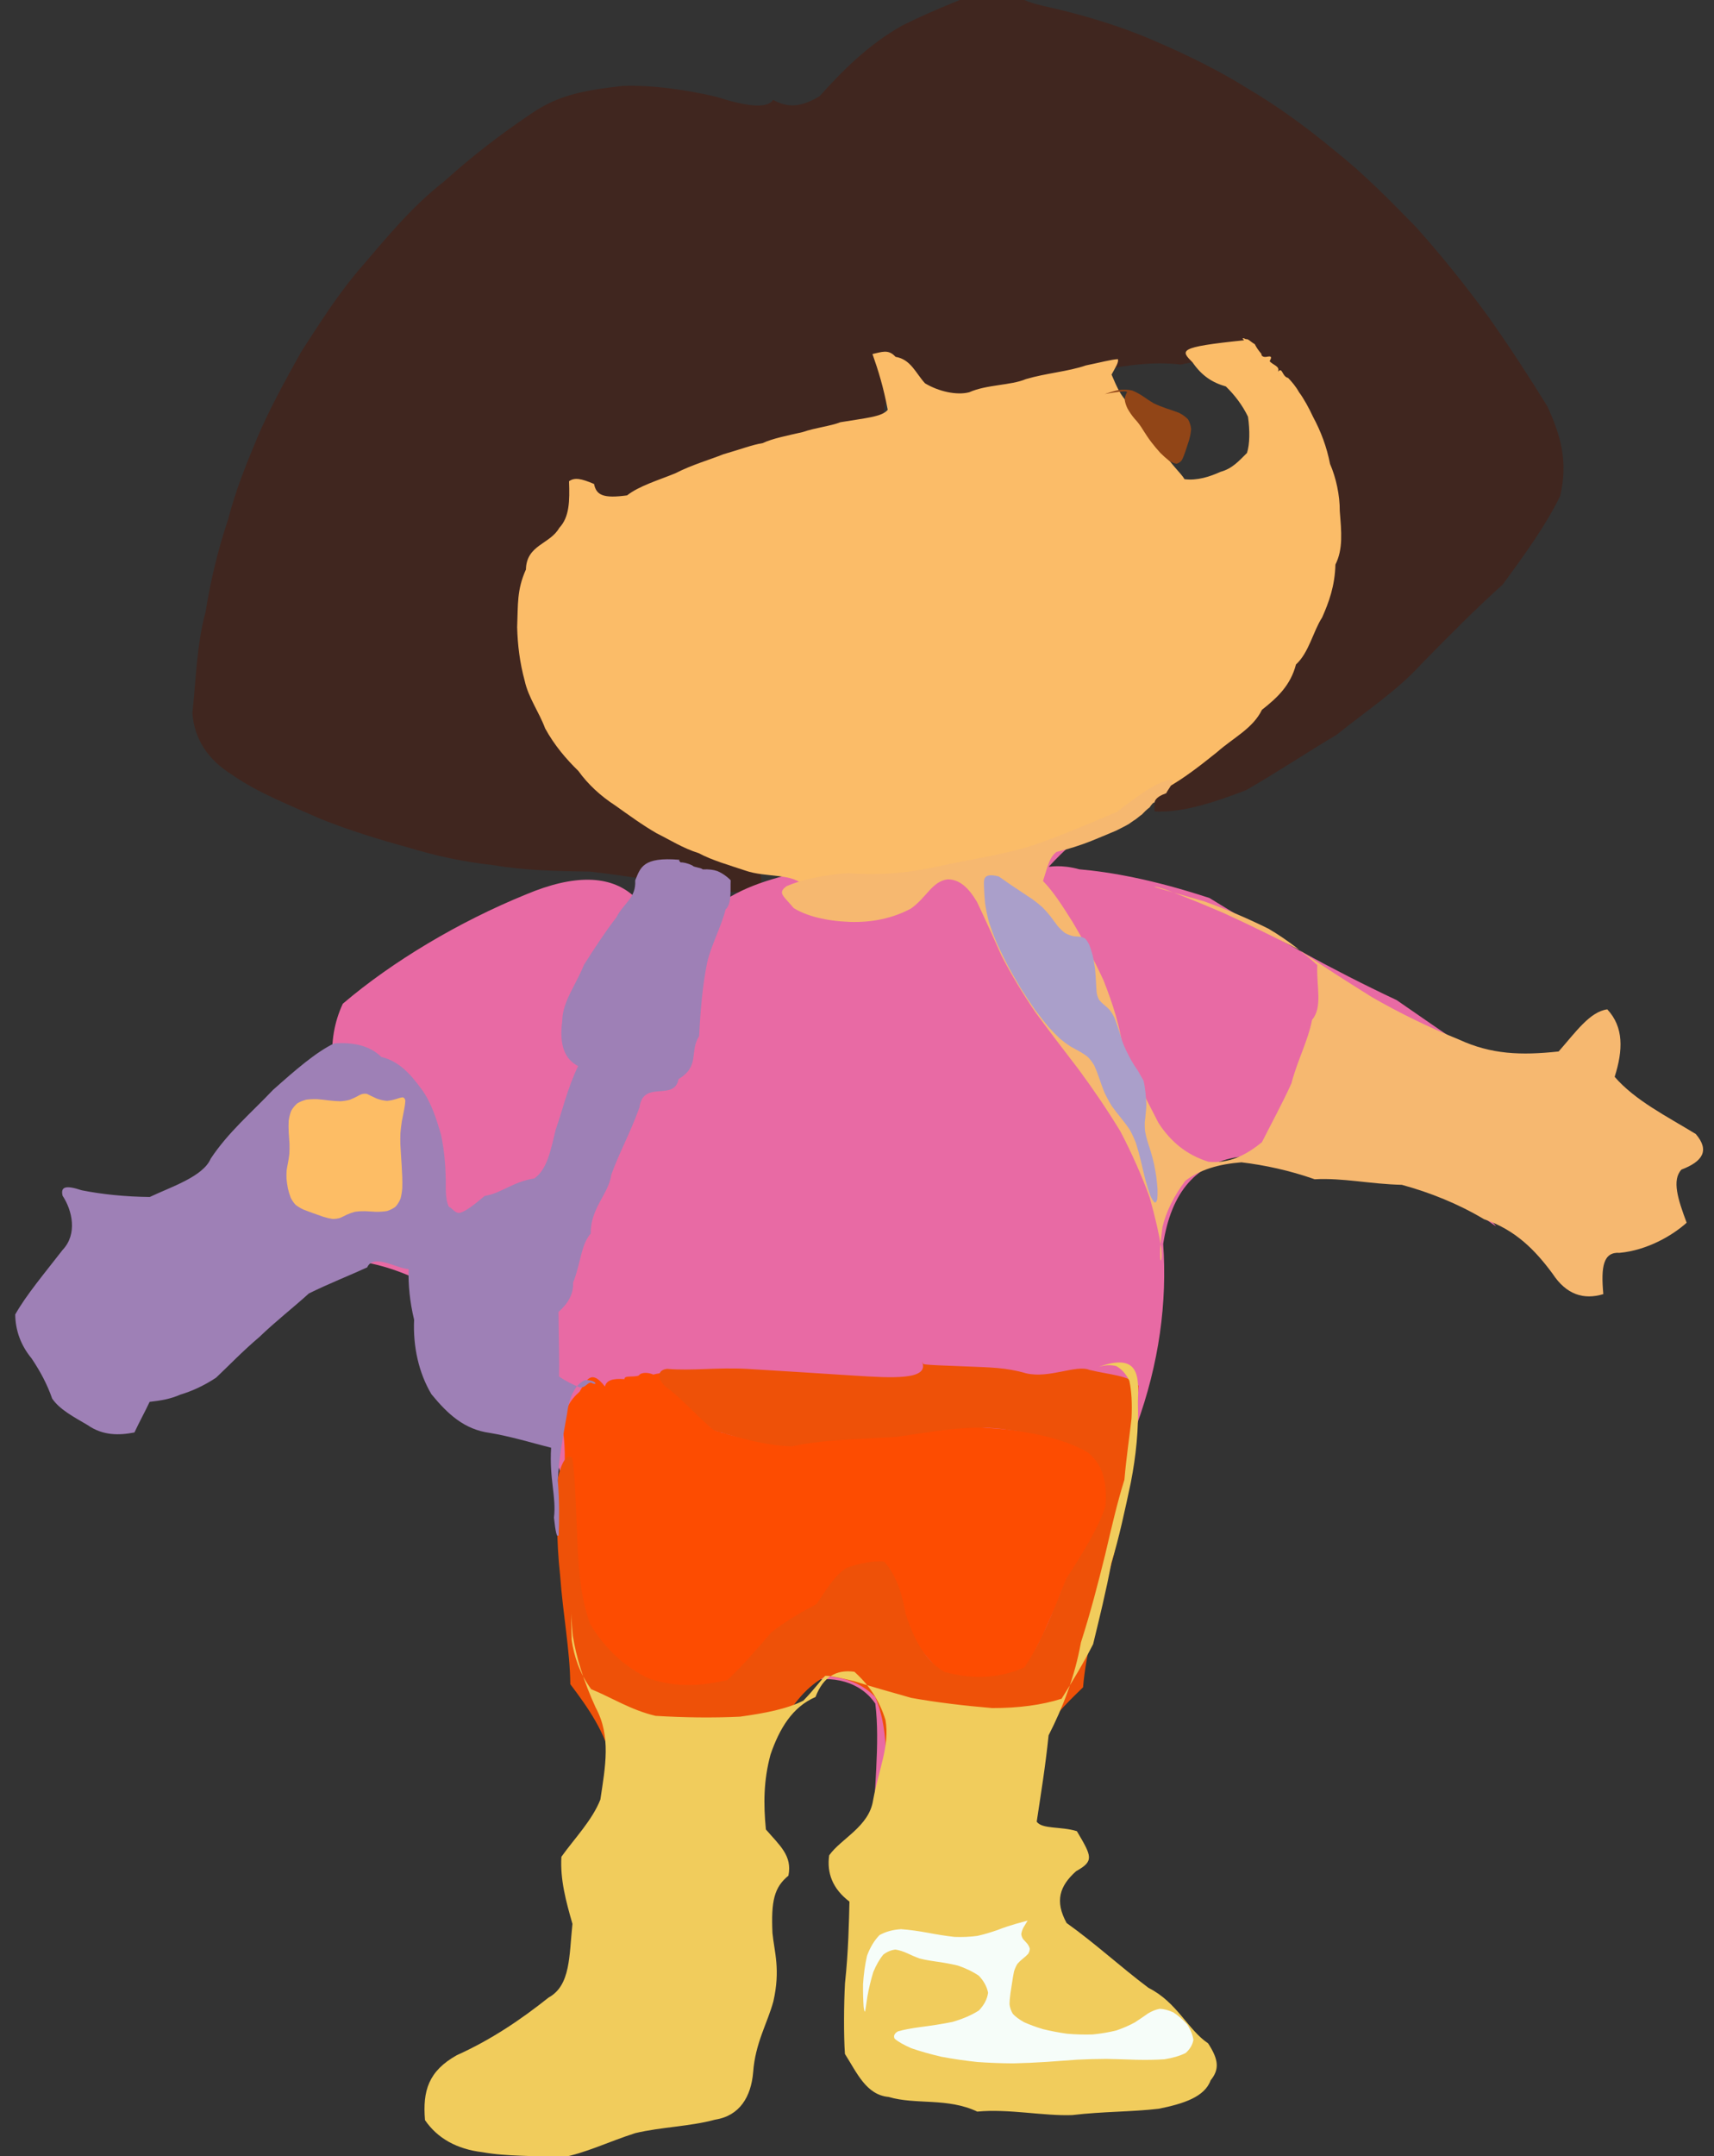<?xml version="1.0" ?>
<svg xmlns="http://www.w3.org/2000/svg" version="1.1" width="474" height="596">
  <rect width="100%" height="100%" fill="#333333" stroke="none"/>
  <defs/>
  <g>
    <path d="M 268.365 -1.271 C 268.624 -1.372 269.056 -1.449 269.434 -1.712 C 269.693 -2.089 269.758 -2.546 269.962 -2.885 C 270.387 -3.268 270.504 -3.764 270.662 -4.188 C 271.027 -4.439 271.39 -4.443 271.95 -3.985 C 273.426 -3.019 275.846 -2.353 280.352 -2.162 C 282.701 0.962 288.872 1.521 295.778 3.373 C 303.49 5.357 311.965 8.052 319.924 11.578 C 328.968 15.493 337.367 19.659 345.098 24.5 C 353.251 29.29 361.308 35.156 369.192 41.708 C 377.312 48.153 384.435 55.44 391.623 62.8 C 398.571 70.54 405.156 78.75 411.491 87.397 C 417.455 95.812 422.892 104.187 427.869 112.232 C 431.623 120.332 433.698 127.522 431.457 137.092 C 427.552 145.126 421.75 153.13 415.621 161.504 C 407.941 168.408 400.5 175.952 393.11 183.488 C 386.143 191.14 377.385 196.804 369.652 203.081 C 361.353 208.015 353.22 213.43 344.636 218.383 C 334.782 222.193 326.504 224.643 319.314 224.291 C 318.781 220.769 321.384 215.079 326.691 208.331 C 333.833 201.417 341.585 194.332 349.047 187.049 C 355.381 179.524 360.443 171.75 364.18 163.747 C 366.576 155.595 367.686 147.4 367.59 139.297 C 366.371 131.444 364.124 124.024 360.954 117.232 C 356.975 111.267 352.229 106.312 346.758 102.536 C 340.584 100.082 333.744 99.042 326.565 100.766 C 318.313 99.774 309.457 101.153 300.438 103.257 C 291.344 105.194 282.469 106.693 273.958 110.388 C 266.41 109.952 260.41 108.39 255.607 106.624 C 252.082 105.29 249.657 104.584 247.978 104.762 C 246.615 106.25 244.95 109.178 244.139 115.351 C 238.29 117.68 229.938 120.93 221.027 124.962 C 211.478 128.717 201.509 131.945 191.502 134.609 C 182.317 136.721 174.427 138.345 168.195 139.595 C 163.887 140.77 160.972 142.22 158.861 144.26 C 156.955 147.19 154.781 151.178 152.376 156.188 C 150.063 162.112 148.343 168.805 147.952 176.086 C 149.733 183.764 153.624 191.627 159.413 199.452 C 166.717 207.067 175.107 214.306 184.025 221.027 C 192.723 227.158 200.627 232.596 207.439 237.095 C 211.012 241.097 211.434 244.332 209.08 246.432 C 204.434 246.984 198.021 246.368 190.286 245.062 C 181.644 243.468 172.478 241.974 163.115 240.91 C 153.653 240.767 144.983 240.581 136.609 239.148 C 127.867 238.197 120.148 236.461 112.651 234.177 C 104.888 232.06 96.755 229.567 88.739 226.378 C 80.106 222.532 71.436 219.192 64.283 214.214 C 57.375 209.951 53.71 204.13 53.21 197.081 C 54.244 187.326 54.417 178.122 56.839 169.177 C 58.315 160.082 60.385 151.526 63.1 143.535 C 65.096 135.74 67.988 128.542 71.074 121.167 C 74.208 113.736 78.39 106.017 83.194 97.411 C 88.316 89.495 93.681 80.889 100.341 73.34 C 107.245 65.244 114.214 56.844 122.782 50.178 C 130.618 43.101 138.633 36.984 146.674 31.57 C 154.438 26.225 161.309 25.001 172.212 23.746 C 180.128 23.457 189.831 24.78 198.214 26.788 C 205.337 29.1 212.117 30.357 213.787 27.592 C 217.571 29.702 221.181 29.877 226.654 26.599 C 232.68 19.869 239.999 12.389 249.536 7.041 C 259.302 2.154 269.866 -1.623 268.365 -1.271" stroke-width="0.0" fill="rgb(64, 38, 31)" opacity="1" stroke="rgb(189, 215, 162)" stroke-opacity="0.661" stroke-linecap="round" stroke-linejoin="round"/>
    <path d="M 316.707 221.672 C 314.48 222.719 312.189 223.887 309.674 225.169 C 306.86 226.64 303.769 228.356 300.518 230.26 C 297.299 232.423 294.396 234.831 290.042 239.556 C 290.14 239.658 293.358 238.855 298.489 240.276 C 307.011 241.019 318.752 243.04 334.48 248.211 C 350.124 257.905 368.281 268.011 386.229 276.422 C 398.746 285.131 407.006 290.535 409.749 292.931 C 407.273 293.214 401.226 292.766 393.836 292.976 C 387.234 294.684 383.328 298.472 383.251 304.194 C 386.669 311.348 392.608 319.21 399.894 326.773 C 407.054 332.899 412.299 336.919 413.716 338.922 C 410.858 337.271 404.483 331.51 393.232 326.364 C 375.935 323.125 359.503 319.147 343.789 319.601 C 330.64 321.038 323.889 329.699 321.673 343.825 C 322.797 359.856 320.615 376.774 314.234 394.214 C 307.8 412.638 301.703 431.281 295.858 449.452 C 291.277 466.385 287.96 481.807 285.517 495.04 C 282.653 505.894 278.752 514.414 273.737 520.873 C 267.992 525.92 262.337 530.473 257.755 535.383 C 255.236 541.196 255.576 548.16 259.07 555.899 C 265.483 563.733 274.39 570.804 284.864 576.229 C 295.685 579.185 305.5 580.383 313.008 580.625 C 317.028 580.642 316.932 580.793 312.888 580.81 C 305.554 580.36 295.802 578.923 284.673 575.858 C 273.241 570.522 262.574 562.671 253.61 552.24 C 247.052 539.561 243.193 525.33 241.312 510.294 C 241.587 495.198 243.454 481.853 242.06 470.874 C 237.926 464.817 230.396 462.844 221.837 464.832 C 212.775 469.293 204.202 474.414 196.878 479.234 C 191.45 483.399 188.316 487.242 187.598 491.235 C 189.354 496.01 193.344 502.16 198.652 510.1 C 204.13 519.793 208.422 531.021 210.108 543.142 C 207.658 555.344 201.451 566.718 192.079 576.356 C 180.357 583.378 167.485 587.534 155.018 589.421 C 144.496 589.742 137.363 589.087 134.671 587.868 C 136.488 586.217 142.111 583.997 150.74 581.046 C 161.23 577.271 172.293 572.662 182.652 567.346 C 191.171 561.576 196.888 555.636 199.519 549.833 C 199.342 544.407 196.752 539.49 192.412 534.963 C 187.142 530.626 181.688 526.016 176.776 520.479 C 172.912 513.309 170.244 503.942 168.636 492.051 C 167.625 477.567 166.427 460.924 164.41 442.876 C 160.982 424.284 155.554 405.947 147.735 388.804 C 137.758 373.864 126.425 362.084 115.158 353.477 C 104.885 348.806 96.702 347.789 91.381 348.59 C 89.296 349.837 89.896 350.487 92.326 349.69 C 95.62 346.96 98.766 342.346 100.875 336.055 C 101.159 328.308 99.377 319.337 95.883 309.442 C 91.793 298.979 89.871 288.026 94.8 277.429 C 108.516 265.728 127.023 254.714 145.452 247.225 C 158.934 241.545 168.636 241.989 174.966 247.426 C 173.727 257.816 170.362 270.686 165.731 285.219 C 160.724 299.74 156.473 312.926 153.676 323.771 C 152.608 331.46 153.364 335.444 155.89 335.316 C 160.034 331.211 165.482 323.505 171.574 313.039 C 177.497 300.918 182.739 288.257 187.105 276.072 C 190.618 265.311 194.326 256.423 199.349 249.535 C 206.464 244.5 215.98 241.945 226.968 239.877 C 239.138 238.057 252.098 236.379 265.526 234.737 C 279.205 233.031 293.005 231.331 316.707 221.672" stroke-width="0.0" fill="rgb(232, 106, 164)" opacity="1" stroke="rgb(110, 111, 180)" stroke-opacity="0.843" stroke-linecap="round" stroke-linejoin="round"/>
    <path d="M 344.092 94.048 C 343.349 93.516 343.611 93.235 344.525 93.752 C 345.176 93.573 345.746 94.41 347.004 95.128 C 348.096 97.307 349.178 97.851 348.838 98.167 C 349.204 98.585 349.536 98.811 350.73 98.544 C 351.232 98.495 351.973 98.423 351.108 99.809 C 351.908 100.883 354.105 101.198 353.412 102.736 C 354.711 101.305 354.481 104.077 356.221 104.455 C 357.247 105.511 358.353 106.814 359.255 108.422 C 360.549 110.141 362.022 112.848 363.133 115.243 C 365.286 119.244 366.897 123.482 367.822 128.239 C 369.459 131.964 370.548 136.935 370.507 141.26 C 370.973 147.055 371.458 151.751 369.306 156.043 C 369.148 161.965 367.519 166.42 365.619 170.693 C 363.19 174.381 361.978 180.414 358.394 183.662 C 356.933 189.323 353.343 192.777 348.994 196.179 C 346.456 201.382 341.038 203.924 336.58 207.879 C 331.995 211.55 327.336 215.235 322.294 217.992 C 317.424 220.434 313.017 223.045 308.778 225.46 C 304.657 227.703 300.604 229.782 296.561 231.704 C 292.497 233.46 288.355 235.077 284.099 236.563 C 279.714 237.949 275.18 239.25 270.461 240.484 C 265.568 241.663 260.509 242.772 255.245 243.794 C 249.815 244.703 244.267 245.446 238.601 245.949 C 232.879 246.109 227.208 245.885 222.276 244.941 C 219.6 241.266 211.849 242.645 206.1 240.619 C 201.794 239.174 196.92 237.801 193.217 235.809 C 188.844 234.446 185.22 232.107 181.605 230.326 C 177.549 227.982 173.903 225.298 170.065 222.58 C 166.155 220.048 162.592 216.794 159.951 213.095 C 156.547 209.78 153.292 205.968 150.745 201.306 C 149.076 196.807 146.15 192.889 145.107 188.193 C 143.703 183.001 143.155 178.251 143.017 173.384 C 143.276 166.967 142.906 163.084 145.44 157.408 C 145.605 150.554 152.084 150.467 154.668 145.901 C 157.482 142.908 157.564 138.507 157.362 133.014 C 158.895 131.906 160.762 132.268 164.283 133.77 C 164.901 136.922 166.949 137.806 173.416 136.92 C 176.784 134.286 182.063 132.739 186.773 130.814 C 191.272 128.489 196.285 127.065 200.029 125.563 C 204.559 124.267 208.118 122.903 210.906 122.478 C 213.6 121.204 217.588 120.432 222 119.421 C 225.427 118.229 229.8 117.754 232.408 116.702 C 239.244 115.546 243.924 115.244 245.5 113.266 C 244.281 106.91 242.941 102.568 241.279 97.851 C 243.751 97.348 245.662 96.379 247.654 98.629 C 251.884 99.32 253.221 103.127 255.815 105.951 C 259.537 108.187 264.543 109.334 268.03 108.421 C 272.864 106.263 279.542 106.555 283.675 104.793 C 289.369 103.111 295.398 102.699 300.289 101.005 C 304.3 100.187 307.378 99.35 309.161 99.269 C 309.418 100.169 308.512 101.47 307.396 103.534 C 308.869 106.969 310.219 110.418 313.453 112.509 C 316.092 116.329 318.999 120.091 321.369 124.445 C 323.738 128.319 326.715 130.883 327.572 132.446 C 331.122 132.893 334.591 131.744 337.544 130.408 C 340.827 129.508 342.633 127.385 344.848 125.194 C 345.633 122.813 345.67 118.952 345.129 115.183 C 343.596 111.996 341.487 109.234 339.006 106.812 C 335.241 105.753 332.352 103.852 329.819 100.195 C 326.514 96.827 325.41 95.962 344.092 94.048" stroke-width="0.0" fill="rgb(251, 188, 104)" opacity="1" stroke="rgb(30, 37, 75)" stroke-opacity="0.253" stroke-linecap="round" stroke-linejoin="round"/>
    <path d="M 167.296 383.241 C 167.668 381.641 169.18 380.917 172.716 381.198 C 172.512 380.033 175.386 380.795 176.686 380.165 C 177.305 379.215 179.385 379.315 180.643 379.93 C 181.838 379.63 183.094 379.373 183.985 379.657 C 184.675 380.561 185.426 381.168 186.11 381.837 C 186.728 382.593 187.309 383.386 187.871 384.21 C 188.422 385.063 188.958 385.909 189.488 386.744 C 190.022 387.561 190.569 388.357 191.118 389.129 C 191.667 389.846 192.237 390.462 192.932 390.654 C 193.419 391.543 193.83 392.344 195.665 391.49 C 195.634 392.222 195.608 393.323 195.872 393.846 C 196.398 394.471 196.831 394.832 197.749 394.545 C 197.637 395.198 197.753 395.406 198 395.486 C 198.251 395.444 198.531 395.741 199.106 395.655 C 199.476 396.108 199.879 395.999 200.578 396.17 C 201.19 396.494 202.102 396.634 203.067 396.9 C 204.086 397.25 205.313 397.239 206.69 397.124 C 208.165 396.963 209.825 396.81 211.642 396.717 C 213.676 396.617 215.991 396.52 218.603 396.431 C 221.522 396.314 224.734 396.152 228.217 395.906 C 231.979 395.631 235.981 395.286 240.17 394.931 C 244.494 394.584 248.89 394.299 253.282 394.09 C 257.596 394.009 261.753 394.034 265.744 394.163 C 269.566 394.401 273.246 394.679 276.828 394.965 C 280.354 395.274 283.871 395.691 287.404 396.271 C 290.932 397.135 294.403 398.3 298.818 397.898 C 302.296 399.495 303.99 402.59 305.602 406.433 C 306.932 409.578 307.579 412.711 307.426 415.962 C 306.438 419.234 304.86 422.454 302.915 425.591 C 300.754 428.629 298.558 431.543 296.496 434.374 C 294.669 437.25 293.139 440.239 292.238 443.649 C 290.556 446.63 289.405 449.766 288.036 452.765 C 286.423 455.609 285.088 458.528 284.191 462.336 C 280.373 463.697 277.142 464.412 273.323 464.4 C 269.604 463.869 265.913 463.386 261.326 463.789 C 259.073 460.927 256.471 458.318 254.286 455.423 C 252.512 452.306 250.972 449.168 249.695 446.082 C 248.505 443.093 247.263 440.339 245.923 438.006 C 244.396 436.171 242.594 434.927 240.607 434.272 C 238.531 434.172 236.437 434.32 234.515 434.536 C 232.909 435.292 231.544 436.697 231.797 434.701 C 231.874 435.046 232.255 435.331 232.546 434.289 C 232.422 434.61 232.214 436.02 231.749 437.16 C 231.23 438.17 230.384 439.483 229.116 441.033 C 227.528 442.8 225.794 444.776 223.914 446.926 C 221.892 449.245 219.842 451.621 217.733 454.006 C 215.547 456.333 213.201 458.553 210.679 460.598 C 207.898 462.393 204.911 463.921 201.81 465.165 C 198.566 466.033 195.179 466.488 191.69 466.702 C 188.095 467.175 184.403 466.686 180.911 465.691 C 177.868 463.209 174.98 461.582 172.323 459.891 C 169.982 458.007 167.782 456.288 165.885 454.612 C 164.305 452.948 163.023 451.322 162.016 449.678 C 161.253 447.897 160.668 445.888 160.209 443.543 C 159.821 440.81 159.432 437.691 159.119 434.178 C 158.675 430.333 158.137 426.204 157.657 421.811 C 156.984 417.275 156.487 412.668 156.182 408.098 C 156.146 403.673 156.415 399.445 155.539 394.663 C 155.939 389.776 157.649 386.947 160.277 384.669 C 162.221 381.307 163.526 378.365 167.296 383.241" stroke-width="0.0" fill="rgb(253, 76, 1)" opacity="1" stroke="rgb(105, 33, 99)" stroke-opacity="0.263" stroke-linecap="round" stroke-linejoin="round"/>
    <path d="M 254.989 376.359 C 254.986 376.484 255.041 376.617 255.018 376.756 C 255.067 376.888 255.317 377.005 255.775 377.111 C 256.546 377.209 257.734 377.293 259.39 377.366 C 261.536 377.446 264.451 377.559 268.504 377.73 C 273.305 377.953 278.243 377.944 283.746 379.577 C 290.219 381.095 297.56 377.12 301.275 378.635 C 307.031 380.047 312.224 380.104 314.869 383.007 C 314.43 389.889 313.771 397.651 312.429 407.232 C 310.754 417.267 308.829 427.607 305.85 437.788 C 303.106 447.366 300.371 456.32 299.513 466.362 C 294.487 471.3 289.481 475.782 288.05 482.166 C 288.311 488.975 287.522 493.917 285.78 499.288 C 286.136 503.365 287.72 507.165 288.58 510.611 C 288.216 513.7 286.819 516.478 284.391 518.964 C 280.857 521.216 276.363 523.42 271.153 525.761 C 265.528 528.4 259.829 531.475 254.367 535.058 C 249.406 539.125 245.131 543.473 241.634 547.75 C 238.927 551.58 237 554.593 235.792 556.443 C 235.197 556.825 235.084 555.485 235.306 552.336 C 235.705 547.495 236.323 541.28 237.198 534.059 C 238.361 526.205 239.78 518.037 241.351 509.798 C 242.902 501.687 244.206 493.861 245.002 486.481 C 245.037 479.742 244.119 473.848 242.017 469.019 C 238.629 465.55 234.312 463.792 228.597 463.214 C 223.468 465.754 219.131 470.832 215.349 477.952 C 212.184 486.143 210.019 495.044 208.986 503.939 C 208.988 512.075 209.401 519.076 209.556 524.836 C 208.867 529.342 207.108 532.675 204.214 535 C 200.21 536.489 195.245 537.273 189.604 537.466 C 183.638 537.141 177.76 536.336 172.388 535.041 C 167.923 533.171 164.71 530.588 162.898 527.213 C 162.476 522.811 163.453 517.196 165.177 510.612 C 166.899 503.339 168.041 495.601 169.17 487.08 C 167.473 478.874 162.641 472.036 157.715 465.501 C 157.627 456.223 155.663 446.103 154.897 435.401 C 153.795 425.594 153.993 415.914 154.248 408.697 C 155.296 403.954 156.801 401.773 158.253 402.952 C 159.03 407.793 159.168 414.729 159.559 423.106 C 159.891 432.222 160.307 441.146 163.27 449.029 C 167.409 455.705 172.699 460.821 179.625 464.006 C 187.525 466.601 194.372 465.899 201.143 464.373 C 205.566 460.203 209.447 455.675 213.237 451.25 C 217.446 447.921 221.639 445.585 225.83 443.348 C 228.514 439.388 230.871 435.354 234.154 433.338 C 237.794 432.084 241.276 431.351 244.472 431.622 C 247.137 434.399 249.31 439.236 250.414 445.994 C 252.63 452.64 255.486 458.754 261.138 462.103 C 268.789 464.204 276.227 464.002 283.288 460.864 C 287.796 454.274 291.235 445.517 294.85 436.366 C 299.605 428.996 303.601 422.614 305.693 416.384 C 306.258 410.054 305.091 404.838 300.845 401.465 C 295.212 398.207 287.57 396.204 278.506 395.153 C 268.326 393.581 258.05 395.746 247.677 397.182 C 237.417 397.796 227.416 397.913 218.968 399.774 C 211.363 399.503 204.541 397.45 197.413 395.327 C 192.306 391.084 188.152 386.106 184.198 383.392 C 181.586 381.118 181.686 378.669 184.486 378.346 C 191.44 378.944 198.46 377.886 206.748 378.366 C 215.984 378.92 225.854 379.542 236.13 380.21 C 246.609 380.874 257.146 381.539 254.989 376.359" stroke-width="0.0" fill="rgb(238, 81, 8)" opacity="1" stroke="rgb(177, 208, 209)" stroke-opacity="0.879" stroke-linecap="round" stroke-linejoin="round"/>
    <path d="M 187.926 237.647 C 187.647 237.938 187.846 237.848 188.179 238.347 C 188.932 238.333 190.158 238.566 191.511 239.24 C 191.908 239.759 193.684 239.731 194.346 240.295 C 196.101 240.24 197.304 240.391 198.375 240.761 C 200.005 241.44 201.331 242.543 202.063 243.289 C 201.938 246.06 202.416 249.779 200.662 251.359 C 199.498 256.018 196.722 261.132 195.559 266.047 C 194.283 272.461 193.711 279.036 193.341 286.371 C 190.557 290.751 193.692 294.626 187.637 298.27 C 186.492 304.568 177.857 298.322 176.851 306.075 C 174.001 313.865 171.218 318.616 169.038 324.736 C 168.342 329.984 163.274 333.907 163.365 340.951 C 160.614 344.072 160.617 349.228 158.488 354.493 C 158.731 359.067 155.166 361.911 154.45 362.62 C 154.529 371.96 154.703 375.742 154.602 380.447 C 156.124 381.55 158.455 382.747 160.405 383.508 C 162.001 383.544 162.345 382.16 163.45 382.143 C 165.496 383.306 165.001 381.294 161.771 381.483 C 159.599 382.284 157.471 385.399 156.839 390.652 C 155.793 396.605 154.593 402.525 154.261 409.223 C 154.748 415.281 154.629 420.667 154.504 424.278 C 154.003 425.257 153.631 423.442 153.197 419.473 C 153.906 413.819 151.868 408.859 152.408 400.155 C 146.796 398.725 141.259 397.027 135.449 396.052 C 128.406 395.104 123.846 390.878 119.317 385.367 C 115.778 379.45 114.181 372.125 114.521 364.784 C 113.291 359.643 112.907 355.154 112.981 350.779 C 109.542 350.551 103.316 346.425 101.545 350.3 C 96.67 352.542 90.983 354.762 85.418 357.511 C 80.996 361.523 76.227 365.202 71.737 369.534 C 67.106 373.453 63.362 377.382 59.763 380.782 C 56.236 383.124 52.868 384.573 49.88 385.467 C 47.146 386.674 44.601 387.1 41.378 387.47 C 40.153 390.111 38.497 393.068 37.181 395.929 C 32.983 396.748 28.474 396.854 24.232 393.891 C 20.285 391.57 16.501 389.598 14.428 386.563 C 13.04 382.595 11.093 378.954 8.726 375.45 C 5.851 371.974 4.261 367.861 4.211 363.323 C 7.178 358.035 12.181 352.096 17.296 345.497 C 21.475 341.115 20.005 334.57 17.305 330.494 C 16.68 327.889 18.322 327.575 22.598 328.993 C 28.265 330.118 34.678 330.771 41.414 330.845 C 47.182 328.087 56.154 325.248 58.273 320.246 C 63.086 312.981 69.405 307.664 75.513 301.24 C 81.707 295.729 87.351 290.821 92.425 288.379 C 97.507 288.025 102.256 288.951 105.437 292.131 C 110.269 293.275 113.482 296.803 116.559 301.026 C 119.258 304.686 120.668 309.186 121.996 313.769 C 122.893 318.106 123.205 322.275 123.275 326.022 C 123.251 329.297 123.242 332.004 124.191 333.617 C 124.851 333.647 125.706 335.343 127.089 335.243 C 128.84 334.843 131.178 332.932 134.037 330.55 C 138.614 329.845 141.874 326.599 147.753 325.729 C 151.413 323.139 152.318 317.716 153.693 312.167 C 155.571 306.906 156.811 301.086 159.866 294.659 C 156.259 292.788 154.592 289.02 155.476 282.243 C 155.546 276.819 159.258 272.285 161.494 266.662 C 164.698 261.622 167.603 257.228 170.448 253.575 C 172.522 249.49 175.927 248.298 175.665 243.339 C 177.106 239.866 177.704 236.764 187.926 237.647" stroke-width="0.0" fill="rgb(158, 128, 182)" opacity="1" stroke="rgb(217, 101, 153)" stroke-opacity="0.688" stroke-linecap="round" stroke-linejoin="round"/>
    <path d="M 303.739 377.818 C 305.418 377.321 307.085 377.161 308.677 377.575 C 310.121 378.367 311.351 379.66 312.315 381.634 C 312.914 384.383 313.126 387.857 312.914 392.062 C 312.374 397.005 311.499 402.58 310.953 408.997 C 308.996 415.192 307.402 422.157 305.636 429.667 C 303.675 437.623 301.525 445.908 298.928 453.959 C 297.225 463.477 293.902 471.975 289.984 479.641 C 289.09 488.366 287.836 495.919 286.699 503.513 C 288.23 505.642 293.389 504.759 297.807 506.135 C 301.984 513.197 302.62 514.37 297.583 517.201 C 293.029 521.282 291.647 525.462 294.964 531.512 C 303.063 537.292 309.953 543.713 317.641 549.458 C 325.533 553.421 328.485 561.023 334.085 564.761 C 337.04 569.273 337.267 571.965 334.801 574.988 C 333.131 579.607 327.285 581.464 320.514 582.845 C 313.078 583.73 304.881 583.6 296.531 584.602 C 288.576 584.903 278.964 582.813 270.262 583.64 C 261.981 579.724 253.264 581.82 245.743 579.59 C 239.558 579.032 237.001 572.961 233.658 567.698 C 233.315 562.834 233.35 554.125 233.677 548.16 C 234.628 539.5 234.793 530.759 234.912 525.6 C 230.211 522.033 228.625 517.667 229.305 512.81 C 232.569 508.189 240.341 504.885 241.45 497.591 C 243.005 488.984 246.093 482.591 244.881 475.423 C 243.185 469.925 240.342 465.743 236.275 462.07 C 231.303 461.389 227.65 463.44 225.53 469.047 C 219.079 471.812 215.516 477.892 213.083 484.959 C 211.159 492.072 211.112 498.613 211.804 505.661 C 215.617 510.083 219.16 512.911 218.03 518.435 C 214.106 521.654 213.22 525.384 213.623 534.277 C 214.12 539.501 215.883 544.286 213.874 553.171 C 212.248 559.17 208.856 564.693 208.281 572.769 C 207.71 579.53 204.556 584.815 197.768 585.865 C 190.797 587.77 182.913 587.878 175.682 589.591 C 168.344 591.936 161.881 595.143 155.251 596.344 C 147.716 595.753 140.199 596.086 133.471 594.869 C 126.333 594.031 120.949 591.006 117.532 585.999 C 116.849 577.909 118.495 572.447 126.312 568.06 C 135.903 563.74 144.067 558.198 151.713 552.115 C 157.834 548.765 157.37 540.583 158.309 531.751 C 156.536 525.612 154.871 519.46 155.256 513.204 C 158.861 508.154 163.759 503.146 166.027 497.402 C 167.386 488.333 169.053 479.899 164.709 471.923 C 161.38 464.659 159.365 458.033 158.409 452.147 C 158.033 448.03 157.961 445.821 157.974 445.475 C 157.987 446.814 157.984 449.506 158.091 453.241 C 158.734 457.79 160.267 462.431 163.471 466.875 C 169.115 469.186 174.529 472.682 181.312 474.26 C 189.227 474.733 196.944 474.85 204.644 474.483 C 211.671 473.515 217.69 472.34 222.164 470.051 C 225.083 467.048 226.775 464.672 228.201 463.198 C 230.738 463.283 233.123 463.945 236.307 464.704 C 240.397 465.993 245.876 467.562 252.019 469.293 C 259.046 470.557 266.79 471.472 274.394 472.108 C 281.571 472.116 288.073 471.288 293.575 469.528 C 296.615 464.693 299.681 459.59 302.297 454.44 C 304.014 447.328 305.885 439.856 307.334 432.017 C 309.469 425.116 311.094 417.416 312.727 409.762 C 314.188 402.278 314.908 394.931 314.683 387.599 C 314.94 380.557 315.276 373.721 303.739 377.818" stroke-width="0.0" fill="rgb(241, 204, 92)" opacity="1" stroke="rgb(130, 133, 80)" stroke-opacity="0.988" stroke-linecap="round" stroke-linejoin="round"/>
    <path d="M 324.409 215.742 C 323.991 217.211 322.885 218.376 322.527 219.237 C 321.097 219.758 319.503 220.491 319.259 221.85 C 319.069 221.658 318.434 222.358 317.929 223.156 C 317.07 223.789 316.442 224.445 315.768 225.151 C 315.109 225.585 314.596 226.089 313.907 226.568 C 313.272 226.929 312.749 227.389 312.044 227.829 C 311.205 228.318 310.089 228.869 308.609 229.606 C 306.686 230.452 304.397 231.356 301.765 232.452 C 298.636 233.686 295.666 234.627 292.175 235.474 C 290.114 236.98 289.691 239.752 288.44 243.507 C 291.365 246.508 293.765 250.308 296.576 254.764 C 299.51 259.646 302.449 265.062 305.179 270.966 C 307.627 277.226 309.927 283.87 310.728 291.476 C 313.999 297.904 317.166 304.187 320.351 310.336 C 323.864 315.741 328.272 319.247 334.226 321.118 C 340.022 321.604 344.449 319.343 348.959 315.733 C 351.647 310.419 354.668 304.905 357.143 299.427 C 358.774 293.094 361.687 287.841 362.842 281.886 C 365.821 278.384 364.04 272.808 364.285 266.732 C 360.692 263.475 356.08 259.797 350.819 256.707 C 344.974 253.803 338.967 251.268 333.081 249.156 C 327.56 247.532 322.913 246.267 319.815 245.321 C 318.631 244.849 319.428 244.973 322.114 245.789 C 326.431 247.37 332.02 249.62 338.467 252.397 C 345.321 255.51 352.26 258.946 359.23 262.485 C 365.641 266.953 372.364 271.206 379.382 275.596 C 386.815 279.866 394.822 283.827 403.507 287.344 C 412.414 291.444 420.633 291.753 431.037 290.625 C 435.74 285.294 439.673 279.62 444.49 278.986 C 449.041 283.857 448.884 290.216 446.528 297.638 C 452.184 304.158 460.782 308.447 468.959 313.435 C 472.862 317.991 470.879 321.034 464.998 323.273 C 462.313 326.159 463.999 331.447 466.438 337.955 C 462.44 341.562 455.457 345.575 447.906 346.283 C 443.391 345.985 442.693 350.06 443.391 357.688 C 437.984 359.347 433.135 357.834 429.345 352.03 C 424.601 345.609 419.178 339.975 410.387 336.979 C 403.244 332.716 395.454 329.604 387.677 327.482 C 378.837 327.275 371.48 325.527 363.563 325.945 C 356.596 323.49 349.702 322.03 343.309 321.262 C 337.207 321.73 331.809 323.259 327.791 326.38 C 324.675 330.501 322.517 334.819 321.476 339.147 C 320.917 343.139 320.712 346.266 320.902 348.219 C 321.194 348.778 321.371 347.72 321.189 345.148 C 320.578 341.313 319.495 336.468 317.91 330.914 C 315.764 324.998 313.055 318.862 309.832 312.699 C 306.202 306.735 302.293 301.011 298.225 295.497 C 294.12 290.16 290.106 284.924 286.306 279.743 C 282.804 274.587 279.679 269.416 276.966 264.165 C 274.585 258.832 272.384 253.903 270.175 249.275 C 267.836 245.337 265.328 243.019 262.035 243.05 C 257.751 243.622 256.198 248.127 251.897 251.139 C 246.801 253.859 241.041 255.019 234.971 254.812 C 228.285 254.554 222.998 253.154 219.521 251.012 C 216.562 247.499 214.965 246.831 217.52 244.935 C 221.242 243.319 227.159 241.833 234.64 241.336 C 243.592 242.12 252.275 241.158 260.73 239.192 C 269.356 237.332 278.129 236.148 286.327 233.421 C 294.198 230.654 301.802 227.413 308.926 224.372 C 315.462 219.211 321.801 214.94 324.409 215.742" stroke-width="0.0" fill="rgb(246, 184, 112)" opacity="1.0" stroke="rgb(250, 88, 190)" stroke-opacity="0.923" stroke-linecap="round" stroke-linejoin="round"/>
    <path d="M 305.515 108.904 C 306.847 108.452 308.169 108.056 309.467 107.771 C 310.726 107.639 311.931 107.687 313.072 107.925 C 314.14 108.344 315.143 108.901 316.104 109.542 C 317.052 110.209 318.017 110.859 319.029 111.455 C 320.116 111.979 321.271 112.442 322.474 112.858 C 323.698 113.25 324.897 113.651 326.028 114.092 C 327.04 114.606 327.894 115.214 328.564 115.928 C 329.035 116.749 329.311 117.659 329.4 118.64 C 329.317 119.666 329.102 120.716 328.798 121.777 C 328.453 122.832 328.113 123.857 327.795 124.835 C 327.49 125.737 327.172 126.537 326.816 127.208 C 326.403 127.72 325.925 128.045 325.373 128.172 C 324.748 128.091 324.057 127.81 323.311 127.345 C 322.522 126.727 321.701 125.989 320.859 125.156 C 320.015 124.232 319.188 123.233 318.383 122.193 C 317.589 121.15 316.835 120.015 316.113 118.857 C 315.413 117.684 314.628 116.643 313.766 115.737 C 312.975 114.811 312.32 113.825 311.79 112.874 C 311.38 112.001 311.123 111.191 311.033 110.451 C 311.083 109.798 311.249 109.221 311.509 108.702 C 311.832 108.213 312.184 107.729 305.515 108.904" stroke-width="0.0" fill="rgb(145, 69, 23)" opacity="1" stroke="rgb(158, 116, 239)" stroke-opacity="0.109" stroke-linecap="round" stroke-linejoin="round"/>
    <path d="M 284.187 530.846 C 283.772 531.51 283.366 532.171 282.997 532.817 C 282.7 533.437 282.505 534.022 282.428 534.566 C 282.477 535.067 282.65 535.526 282.926 535.955 C 283.28 536.369 283.677 536.782 284.069 537.208 C 284.409 537.653 284.656 538.119 284.782 538.598 C 284.773 539.083 284.625 539.563 284.342 540.029 C 283.942 540.476 283.453 540.907 282.912 541.333 C 282.361 541.773 281.838 542.252 281.373 542.79 C 280.981 543.406 280.666 544.11 280.424 544.907 C 280.235 545.792 280.076 546.754 279.926 547.776 C 279.767 548.836 279.597 549.914 279.43 550.988 C 279.285 552.039 279.191 553.054 279.183 554.024 C 279.306 554.946 279.603 555.821 280.116 556.652 C 280.875 557.444 281.9 558.202 283.188 558.926 C 284.726 559.614 286.484 560.259 288.433 560.847 C 290.541 561.364 292.773 561.793 295.092 562.118 C 297.463 562.322 299.848 562.39 302.209 562.315 C 304.51 562.09 306.711 561.714 308.776 561.194 C 310.67 560.545 312.375 559.789 313.885 558.959 C 315.218 558.099 316.407 557.261 317.499 556.5 C 318.55 555.872 319.614 555.432 320.731 555.224 C 321.921 555.28 323.179 555.612 324.487 556.219 C 325.811 557.087 327.094 558.184 328.256 559.469 C 329.199 560.883 329.819 562.358 330.03 563.824 C 329.781 565.206 329.053 566.436 327.862 567.461 C 326.254 568.255 324.289 568.822 322.036 569.177 C 319.565 569.347 316.945 569.377 314.237 569.318 C 311.493 569.22 308.742 569.128 306 569.075 C 303.276 569.083 300.562 569.158 297.837 569.295 C 295.078 569.481 292.265 569.694 289.38 569.907 C 286.412 570.097 283.353 570.24 280.203 570.311 C 276.969 570.293 273.663 570.173 270.307 569.937 C 266.938 569.577 263.606 569.093 260.371 568.49 C 257.307 567.779 254.493 566.981 252.014 566.121 C 249.954 565.227 248.394 564.337 247.403 563.49 C 247.037 562.718 247.334 562.044 248.294 561.476 C 249.87 561.008 251.986 560.62 254.535 560.273 C 257.382 559.91 260.382 559.462 263.371 558.862 C 266.185 558.051 268.671 556.999 270.696 555.7 C 272.163 554.186 273.017 552.518 273.255 550.781 C 272.912 549.073 272.031 547.482 270.681 546.082 C 268.956 544.91 266.975 543.974 264.859 543.268 C 262.729 542.766 260.694 542.419 258.822 542.163 C 257.135 541.929 255.628 541.658 254.279 541.306 C 253.055 540.867 251.923 540.369 250.845 539.854 C 249.79 539.381 248.727 539.024 247.641 538.86 C 246.526 538.965 245.4 539.403 244.297 540.229 C 243.256 541.469 242.314 543.11 241.498 545.086 C 240.821 547.285 240.29 549.551 239.897 551.709 C 239.616 553.586 239.412 555.034 239.252 555.922 C 239.108 556.162 238.966 555.723 238.827 554.636 C 238.707 552.979 238.641 550.858 238.67 548.401 C 238.837 545.758 239.192 543.085 239.782 540.535 C 240.639 538.242 241.783 536.324 243.223 534.86 C 244.956 533.88 246.957 533.357 249.18 533.222 C 251.567 533.386 254.059 533.751 256.595 534.216 C 259.119 534.688 261.58 535.09 263.938 535.354 C 266.172 535.441 268.28 535.347 270.273 535.077 C 272.168 534.653 273.988 534.109 275.759 533.485 C 277.506 532.824 279.245 532.151 284.187 530.846" stroke-width="0.0" fill="rgb(246, 253, 249)" opacity="1" stroke="rgb(43, 206, 119)" stroke-opacity="0.736" stroke-linecap="round" stroke-linejoin="round"/>
    <path d="M 101.489 302.35 C 102.408 302.812 103.33 303.263 104.253 303.671 C 105.18 303.997 106.103 304.205 107.017 304.272 C 107.909 304.197 108.764 304.01 109.565 303.76 C 110.289 303.514 110.913 303.34 111.418 303.296 C 111.785 303.421 112.01 303.734 112.099 304.236 C 112.072 304.912 111.953 305.738 111.77 306.687 C 111.552 307.726 111.328 308.821 111.121 309.942 C 110.948 311.064 110.818 312.164 110.734 313.233 C 110.696 314.27 110.695 315.278 110.721 316.263 C 110.768 317.234 110.827 318.201 110.89 319.169 C 110.954 320.149 111.018 321.143 111.079 322.154 C 111.138 323.182 111.193 324.226 111.238 325.279 C 111.27 326.337 111.276 327.389 111.244 328.427 C 111.158 329.436 111.003 330.402 110.761 331.309 C 110.418 332.142 109.964 332.884 109.394 333.521 C 108.712 334.043 107.924 334.442 107.044 334.718 C 106.089 334.88 105.08 334.945 104.037 334.939 C 102.982 334.887 101.938 334.82 100.922 334.767 C 99.946 334.757 99.022 334.81 98.153 334.94 C 97.344 335.149 96.594 335.424 95.898 335.742 C 95.243 336.074 94.616 336.387 93.993 336.648 C 93.356 336.831 92.684 336.923 91.964 336.915 C 91.184 336.804 90.346 336.603 89.454 336.331 C 88.518 336.012 87.558 335.67 86.591 335.323 C 85.641 334.982 84.725 334.644 83.863 334.297 C 83.07 333.921 82.361 333.498 81.741 333.008 C 81.209 332.437 80.762 331.779 80.389 331.036 C 80.079 330.224 79.823 329.361 79.613 328.466 C 79.444 327.564 79.317 326.674 79.233 325.814 C 79.195 324.993 79.208 324.215 79.27 323.471 C 79.374 322.748 79.508 322.032 79.656 321.304 C 79.801 320.55 79.925 319.759 80.017 318.92 C 80.072 318.03 80.083 317.086 80.052 316.092 C 79.99 315.059 79.913 313.999 79.839 312.924 C 79.788 311.849 79.781 310.788 79.837 309.755 C 79.976 308.768 80.212 307.838 80.553 306.981 C 81.002 306.21 81.557 305.536 82.214 304.968 C 82.968 304.513 83.807 304.172 84.723 303.941 C 85.703 303.813 86.734 303.775 87.801 303.811 C 88.888 303.904 89.981 304.03 91.062 304.165 C 92.116 304.284 93.135 304.365 94.107 304.385 C 95.027 304.331 95.893 304.194 96.707 303.977 C 97.474 303.691 98.204 303.348 98.91 302.967 C 99.602 302.567 100.293 302.162 101.489 302.35" stroke-width="0.0" fill="rgb(253, 189, 101)" opacity="1.0" stroke="rgb(93, 34, 218)" stroke-opacity="0.48" stroke-linecap="round" stroke-linejoin="round"/>
    <path d="M 276.208 242.245 C 277.233 242.967 278.259 243.686 279.292 244.402 C 280.331 245.111 281.38 245.811 282.436 246.503 C 283.489 247.189 284.529 247.874 285.543 248.567 C 286.518 249.28 287.443 250.019 288.31 250.794 C 289.111 251.605 289.851 252.449 290.541 253.322 C 291.194 254.208 291.831 255.083 292.47 255.917 C 293.127 256.679 293.812 257.34 294.527 257.879 C 295.262 258.286 296.004 258.565 296.733 258.736 C 297.431 258.827 298.082 258.872 298.677 258.915 C 299.212 259.001 299.693 259.172 300.128 259.458 C 300.527 259.879 300.9 260.451 301.252 261.177 C 301.586 262.045 301.902 263.042 302.195 264.148 C 302.455 265.338 302.673 266.587 302.842 267.864 C 302.963 269.133 303.045 270.364 303.101 271.533 C 303.148 272.616 303.206 273.591 303.296 274.449 C 303.441 275.191 303.658 275.827 303.954 276.364 C 304.326 276.823 304.764 277.245 305.254 277.657 C 305.771 278.078 306.296 278.542 306.822 279.084 C 307.338 279.72 307.798 280.466 308.201 281.323 C 308.566 282.224 308.884 283.161 309.227 284.141 C 309.59 285.179 309.912 286.269 310.212 287.354 C 310.543 288.353 310.96 289.337 311.411 290.302 C 311.85 291.228 312.346 292.151 312.878 293.139 C 313.393 294.024 313.978 294.958 314.657 295.9 C 315.158 296.825 315.75 297.834 316.244 298.694 C 316.481 299.693 316.651 300.906 316.785 302.017 C 316.885 303.123 316.952 304.186 317.012 305.141 C 317.027 306.025 316.942 306.921 316.832 307.8 C 316.782 308.614 316.678 309.374 316.582 310.15 C 316.544 310.969 316.573 311.811 316.664 312.653 C 316.823 313.525 317.043 314.443 317.314 315.397 C 317.623 316.375 317.948 317.38 318.276 318.415 C 318.589 319.477 318.876 320.562 319.134 321.67 C 319.368 322.812 319.578 323.982 319.76 325.169 C 319.912 326.361 320.028 327.543 320.104 328.687 C 320.137 329.757 320.116 330.707 320.034 331.492 C 319.883 332.064 319.659 332.382 319.366 332.411 C 319.012 332.127 318.611 331.52 318.176 330.597 C 317.722 329.389 317.263 327.94 316.809 326.31 C 316.368 324.561 315.941 322.759 315.522 320.962 C 315.096 319.22 314.648 317.564 314.165 316.022 C 313.632 314.613 313.038 313.336 312.378 312.176 C 311.655 311.1 310.873 310.07 310.044 309.053 C 309.191 308.015 308.341 306.935 307.522 305.794 C 306.756 304.583 306.057 303.305 305.433 301.972 C 304.885 300.61 304.4 299.251 303.957 297.932 C 303.532 296.688 303.097 295.545 302.629 294.521 C 302.105 293.621 301.514 292.84 300.854 292.167 C 300.134 291.587 299.364 291.081 298.559 290.621 C 297.728 290.178 296.875 289.719 295.999 289.213 C 295.095 288.63 294.156 287.941 293.173 287.124 C 292.137 286.163 291.044 285.047 289.894 283.769 C 288.688 282.33 287.436 280.735 286.15 278.996 C 284.846 277.127 283.54 275.154 282.25 273.102 C 280.99 270.998 279.776 268.868 278.619 266.735 C 277.53 264.623 276.52 262.549 275.601 260.527 C 274.783 258.564 274.075 256.663 273.482 254.821 C 273.008 253.031 272.651 251.283 272.402 249.569 C 272.242 247.879 272.149 246.204 272.101 244.539 C 272.077 242.877 272.06 241.218 276.208 242.245" stroke-width="0.0" fill="rgb(170, 159, 202)" opacity="0.999" stroke="rgb(64, 71, 174)" stroke-opacity="0.163" stroke-linecap="round" stroke-linejoin="round"/>
  </g>
</svg>
